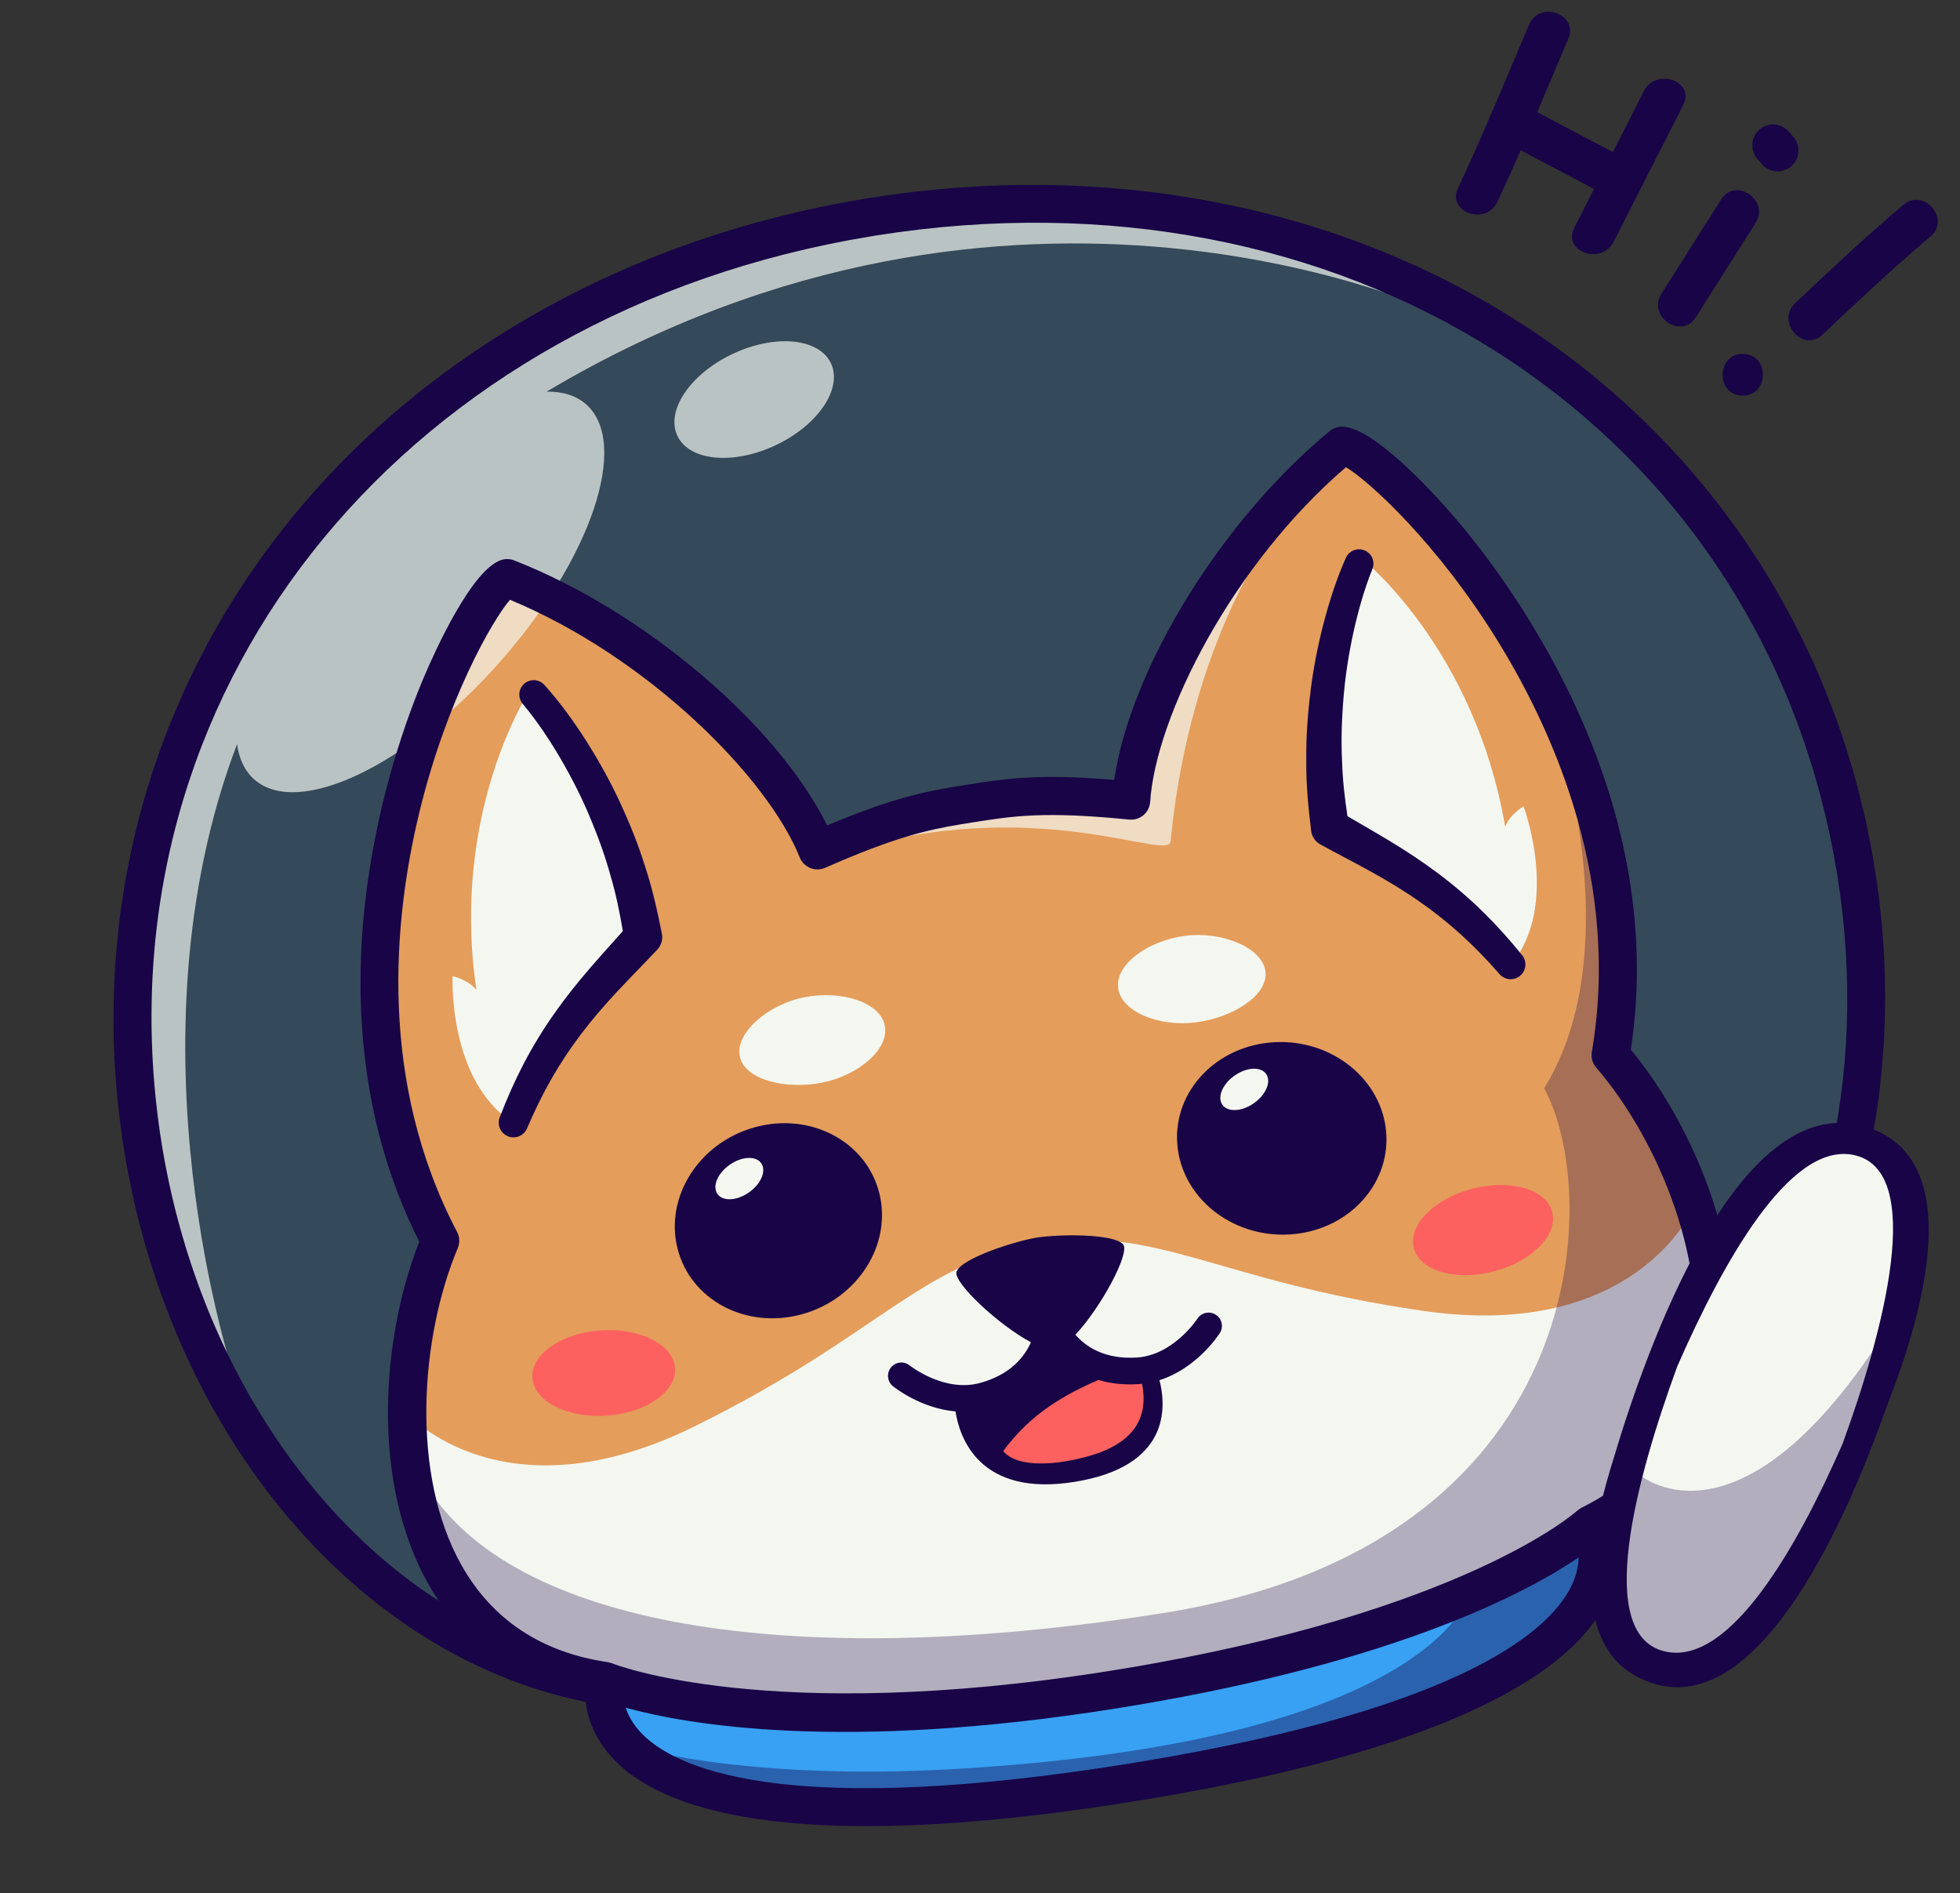 <?xml version="1.0" encoding="UTF-8"?><svg xmlns="http://www.w3.org/2000/svg" xmlns:xlink="http://www.w3.org/1999/xlink" height="496.9" preserveAspectRatio="xMidYMid meet" version="1.0" viewBox="-29.8 -3.1 514.6 496.9" width="514.6" zoomAndPan="magnify"><rect x="-29.8" y="-3.1" width="514.6" height="496.9" fill="#333333" stroke="none"/><g id="change1_1"><path d="M98.253,428.773 c-40.492-15.934-68.407-58.704-85.229-104.71c-42.794-166.906,95.9-252.763,177.343-268.846 s223.413,9.741,258.941,141.19s-39.555,182.974-39.555,182.974C280.511,468.811,138.745,444.707,98.253,428.773z M98.253,428.773c-40.492-15.934-68.407-58.704-85.229-104.71c-42.794-166.906,95.9-252.763,177.343-268.846 s223.413,9.741,258.941,141.19s-39.555,182.974-39.555,182.974C304.574,469.558,138.745,444.707,98.253,428.773z" fill="#38A1F4" opacity=".2"/></g><g id="change2_1"><path d="M85.774,322.591c-38.261-67.229,2.255-171.513,17.585-173.944 c14.164,2.621,56.073,32.973,81.459,71.473c26.114-10.216,60.947-21.288,81.54-12.929 c5.7-26.524,23.212-71.033,57.958-93.579c29.615,22.597,80.325,81.954,67.927,160.385 c14.527,11.622,20.098,41.141,22.265,40.447c9.626,23.71,8.987,51.665-10.639,71.387 c-19.625,19.722-84.044,42.131-121.294,51.017s-91.342,13.632-153.518,1.304s-52.19-71.756-52.19-71.756 C77.692,358.716,80.815,328.792,85.774,322.591z M85.774,322.591c-38.261-67.229,2.255-171.513,17.585-173.944 c14.164,2.621,56.073,32.973,81.459,71.473c26.114-10.216,60.947-21.288,81.54-12.929 c5.7-26.524,23.212-71.033,57.958-93.579c29.615,22.597,80.325,81.954,67.927,160.385 c14.527,11.622,20.098,41.141,22.265,40.447c9.626,23.71,8.987,51.665-10.639,71.387 c-19.625,19.722-84.044,42.131-121.294,51.017s-91.342,13.632-153.518,1.304s-52.19-71.756-52.19-71.756 C77.692,358.716,80.815,328.792,85.774,322.591z" fill="#F4F7F0"/></g><g id="change3_1"><path d="M392.244,273.996c4.702-90.285-41.917-141.926-70.531-159.972 c-44.665,43.136-49.909,70.036-55.354,93.166c-14.189-2.976-34.694,0.704-41.464,2.089 c-6.866,0.777-27.503,3.621-40.076,10.84c-12.333-20.311-25.641-44.27-81.459-71.473 c-21.628,26.012-49.985,89.541-17.585,173.944c-7.446,27.857-9.151,42.259-8.906,43.805s0.245,1.546,0.245,1.546 s25.09,28.245,75.484,3.35c49.236-24.323,58.38-42.411,90.338-48.235c32.192-4.348,46.483,10.024,100.828,17.923 c55.624,8.084,70.745-26.537,70.745-26.537s0,0-0.245-1.546C414.019,311.351,407.942,298.183,392.244,273.996z M139.066,242.958c-12.915,8.387-31.62,37.237-34.167,48.669c-17.163-11.135-15.874-38.489-15.874-38.489 s4.112,0.87,6.254,3.631c-6.92-46.974,13.958-78.546,13.958-78.546 C120.26,188.492,137.137,224.247,139.066,242.958z M367.016,250.065c-5.958-10.083-32.671-31.732-47.547-35.712 c-3.954-18.39,1.034-57.612,8.339-70.788c0,0,29.621,23.565,37.572,70.376c1.184-3.288,4.825-5.387,4.825-5.387 S379.892,234.167,367.016,250.065z M302.45,251.908c0.773,6.274-8.623,12.117-18.269,13.357 s-19.64-2.766-20.413-9.04c-0.773-6.274,7.97-12.44,17.615-13.681 C291.029,241.304,301.677,245.634,302.45,251.908z M181.484,258.652c9.547-1.854,19.784,1.252,21.022,7.451 c1.238,6.199-6.991,13.144-16.537,14.998s-20.303-0.739-21.541-6.938S171.938,260.506,181.484,258.652z" fill="#E49D5B"/></g><g id="change1_2"><path d="M269.209,465.849c-150.075,28.022-140.151-27.698-140.151-27.698s44.332,18.063,136.328,3.589 c98.884-17.679,122.218-43.793,122.218-43.793S419.284,437.827,269.209,465.849z M269.209,465.849 c-150.075,28.022-140.151-27.698-140.151-27.698s44.332,18.063,136.328,3.589 c98.884-17.679,122.218-43.793,122.218-43.793S419.284,437.827,269.209,465.849z" fill="#38A1F4"/></g><g id="change4_1"><path d="M387.604,397.948 c4.305,30.485-34.574,55.138-133.839,68.765S134.33,454.953,134.33,454.953s30.265,9.552,86.347,6.309 c127.35-7.363,135.745-46.748,135.745-46.748S377.085,404.899,387.604,397.948z M387.604,397.948 c4.305,30.485-34.574,55.138-133.839,68.765S134.33,454.953,134.33,454.953s30.265,9.552,86.347,6.309 c127.35-7.363,135.745-46.748,135.745-46.748S377.085,404.899,387.604,397.948z" fill="#180447" opacity=".4"/></g><g id="change4_2"><path d="M392.244,273.996 c45.478,46.724,22.126,97.32,22.126,97.32s-12.497,28.332-99.347,57.224 c-86.849,28.893-146.78,16.868-185.965,9.611s-49.093-39.759-46.63-50.829 c22.551,35.665,93.585,48.783,193.038,33.014c112.851-17.894,115.404-110.068,100.147-137.76 c22.901-36.911,2.849-95.538,2.849-95.538C396.495,200.819,398.451,249.94,392.244,273.996z M392.244,273.996 c45.478,46.724,22.126,97.32,22.126,97.32s-12.497,28.332-99.347,57.224 c-86.849,28.893-146.78,16.868-185.965,9.611s-49.093-39.759-46.63-50.829 c22.551,35.665,93.585,48.783,193.038,33.014c112.851-17.894,115.404-110.068,100.147-137.76 c22.901-36.911,2.849-95.538,2.849-95.538C396.495,200.819,398.451,249.94,392.244,273.996z" fill="#180447" opacity=".3"/></g><g id="change2_2"><path d="M188.361,92.252c3.129,6.617-3.359,16.247-14.49,21.511 c-11.131,5.263-22.691,4.166-25.82-2.451s3.359-16.247,14.49-21.511C173.672,84.538,185.232,85.635,188.361,92.252z M350.795,80.279C308.133,57.37,255.862,48.375,200.162,57.207C77.573,76.645-2.528,173.047,9.698,286.428 c2.905,26.934,10.843,52.032,22.569,73.743c-0.916-2.689-29.853-88.973,0.168-167.934 c0.536,3.871,2.012,7.035,4.513,9.25c11.522,10.201,40.372-3.566,64.44-30.749s34.238-57.489,22.717-67.69 c-2.638-2.336-6.193-3.401-10.383-3.35C236.689,26.579,347.449,78.675,350.795,80.279z M277.54,217.7 c5.214-53.322,27.575-81.55,27.632-81.638c-20.352,24.092-33.29,53.003-34.499,71.231 c-0.063,0.947-0.507,1.827-1.232,2.44c-0.724,0.613-1.668,0.906-2.61,0.81 c-22.498-2.259-30.752-0.95-41.202,0.707c-8.616,1.366-15.746,2.5-29.58,7.959 C244.79,206.054,277.373,223.186,277.54,217.7z" fill="#F4F7F0" opacity=".7"/></g><g id="change4_3"><path d="M460.51,214.518c-11.747-55.909-44.622-103.411-92.568-133.756 c-47.879-30.303-107.937-41.65-169.111-31.95c-0.649,0.103-1.304,0.209-1.952,0.317 c-60.339,10.007-113.248,39.263-148.981,82.38C11.69,175.198-4.878,230.54,1.248,287.34 c8.54,79.193,58.99,143.432,122.72,156.298c0.467,3.959,2.117,9.362,6.968,14.654 c12.117,13.215,45.497,25.966,135.714,11.661c1.627-0.258,3.245-0.52,4.831-0.783 c86.539-14.352,113.358-36.356,120.618-52.288c3.143-6.899,2.878-12.813,1.928-16.855 c13.396-7.88,25.35-18.395,35.544-31.269c10.176-12.851,18.375-27.76,24.368-44.31 c5.989-16.538,9.619-34.283,10.789-52.742C465.927,252.786,464.508,233.546,460.51,214.518z M382.897,412.954 c-5.243,11.178-26.9,32.063-113.039,46.348c-1.575,0.261-3.157,0.518-4.774,0.774 c-39.688,6.293-71.378,7.816-94.189,4.526c-19.439-2.804-28.361-8.558-32.423-12.892 c-2.184-2.329-3.362-4.625-3.989-6.545c16.115,4.434,56.722,11.614,128.28,0.268 c1.447-0.229,2.885-0.463,4.302-0.698c70.493-11.691,104.606-30.167,117.6-39.014 C384.631,407.695,384.205,410.164,382.897,412.954z M414.094,356.586c-3.253,16.129-12.895,28.269-28.661,36.081 c-0.085,0.042-0.163,0.089-0.238,0.141c-0.082,0.047-0.163,0.099-0.244,0.153c-0.216,0.142-0.379,0.262-0.521,0.382 c-0.071,0.051-0.138,0.103-0.2,0.161c-0.284,0.262-29.701,26.59-118.891,41.381 c-1.371,0.227-2.744,0.45-4.143,0.672c-89.346,14.167-129.811-1.855-130.209-2.019l-0.104-0.043l-0.075-0.019 c-0.193-0.07-0.373-0.116-0.522-0.153l-0.061-0.017c-0.086-0.024-0.173-0.047-0.26-0.065 c-0.059-0.015-0.118-0.028-0.18-0.037c-17.409-2.553-30.334-11.114-38.416-25.446 c-13.535-24.002-10.74-60.037-0.984-83.228c0.581-1.381,0.516-2.934-0.181-4.262 c-20.668-39.389-16.808-81.567-9.93-110.013c7.087-29.313,19.13-50.545,23.836-55.914 c36.326,15.091,67.699,46.729,76.068,67.638c0.501,1.251,1.504,2.261,2.751,2.771 c0.859,0.35,1.795,0.455,2.71,0.303c0.411-0.068,0.812-0.188,1.193-0.355 c18.578-8.176,27.104-10.004,35.578-11.41c1.136-0.188,2.278-0.369,3.448-0.555 c10.35-1.641,18.52-2.937,40.824-0.697c0.438,0.044,0.881,0.03,1.317-0.042c0.89-0.148,1.725-0.534,2.413-1.116 c1.028-0.87,1.669-2.14,1.759-3.485c1.491-22.474,21.538-62.265,51.413-87.853 c6.135,3.649,24.155,20.114,39.964,45.797c15.34,24.924,32.059,63.839,24.59,107.689 c-0.252,1.478,0.166,2.977,1.147,4.11C405.735,296.17,419.541,329.574,414.094,356.586z M423.524,360.282 c0.133-0.574,0.257-1.147,0.372-1.72c2.868-14.22,1.395-30.589-4.259-47.335 c-4.797-14.21-12.338-27.969-21.27-38.828c10.47-68.424-33.452-125.022-47.201-140.778 c-4.71-5.398-20.708-22.989-28.796-22.724c-0.218,0.008-0.435,0.029-0.649,0.065 c-0.867,0.144-1.683,0.513-2.36,1.068c-28.261,23.206-52.361,62.294-56.624,91.597 c-19.997-1.696-28.558-0.339-38.437,1.228c-1.18,0.187-2.341,0.371-3.502,0.564 c-8.117,1.346-16.8,3.146-33.436,10.16c-13.117-26.547-48.127-56.263-82.181-69.588 c-0.839-0.328-1.752-0.423-2.641-0.276c-0.192,0.032-0.384,0.075-0.57,0.129 c-7.775,2.25-17.546,23.927-20.355,30.517c-8.2,19.237-32.459,86.645-1.337,148.475 c-5.135,13.089-8.049,28.506-8.216,43.502c-0.196,17.674,3.467,33.695,10.593,46.331 c0.86,1.525,1.777,3.008,2.748,4.445c-40.035-25.798-68.205-75.129-74.214-130.847 C-0.854,174.583,77.903,79.004,198.455,59.003c0.669-0.111,1.296-0.212,1.942-0.315 C322.168,39.38,427.445,105.781,450.723,216.574C461.954,270.029,451.784,323.108,423.524,360.282z M143.971,241.981 c-1.056-5.384-2.401-11.654-4.432-17.73c-1.643-5.304-3.825-10.856-6.658-16.94 c-2.412-5.214-5.362-10.575-8.766-15.932c-3.748-5.853-7.235-10.518-10.978-14.687 c-0.869-0.966-2.152-1.414-3.433-1.202c-0.672,0.111-1.302,0.404-1.822,0.845 c-1.588,1.348-1.784,3.737-0.436,5.325l0.072,0.085c1.933,2.278,3.814,4.915,5.061,6.7 c1.817,2.687,3.274,4.981,4.571,7.201c3.035,5.162,5.631,10.293,7.718,15.251 c2.466,5.815,4.325,11.069,5.683,16.067c1.494,5.031,2.444,10.03,3.173,14.338 c-0.982,1.11-1.976,2.22-2.975,3.335c-1.769,1.975-3.598,4.017-5.381,6.083 c-3.687,4.252-6.813,8.216-9.555,12.115c-3.025,4.283-5.751,8.743-8.102,13.254 c-2.282,4.363-4.406,9.113-6.312,14.117c-0.741,1.953,0.182,4.121,2.101,4.937c0.678,0.288,1.419,0.377,2.144,0.257 c1.314-0.218,2.409-1.079,2.929-2.303c1.98-4.659,4.135-9.029,6.417-13.017c2.337-4.099,5.02-8.136,7.975-12.003 c2.705-3.553,5.787-7.168,9.422-11.054c1.764-1.893,3.612-3.804,5.399-5.652c1.623-1.678,3.3-3.413,4.953-5.172 l0.064-0.068c1.038-1.12,1.471-2.668,1.168-4.15L143.971,241.981z M168.352,292.803 c-14.622,4.042-23.693,18.303-20.26,31.853c3.433,13.55,18.069,21.258,32.691,17.217 c14.622-4.042,23.693-18.303,20.26-31.853C197.61,296.469,182.974,288.761,168.352,292.803z M304.791,270.471 c-15.148,0.831-26.563,12.803-25.496,26.74c1.066,13.937,14.21,24.562,29.358,23.732 c15.148-0.831,26.563-12.803,25.497-26.74C333.083,280.266,319.939,269.641,304.791,270.471z M359.468,236.168 c-3.629-3.56-7.601-6.958-11.805-10.097c-3.812-2.858-8.011-5.66-12.834-8.564c-2.334-1.411-4.705-2.788-6.999-4.12 c-1.294-0.751-2.583-1.499-3.859-2.25c-0.64-4.321-1.282-9.367-1.417-14.581 c-0.255-5.207-0.113-10.779,0.433-17.067c0.451-5.364,1.333-11.046,2.621-16.891 c0.548-2.514,1.224-5.146,2.127-8.287c0.627-2.062,1.601-5.152,2.734-7.916l0.043-0.106 c0.779-1.906-0.085-4.051-1.966-4.885c-0.677-0.3-1.419-0.395-2.147-0.274c-1.26,0.209-2.321,1.03-2.838,2.197 c-2.27,5.121-4.143,10.637-5.895,17.357c-1.581,6.151-2.728,12.162-3.409,17.871 c-0.812,6.659-1.169,12.613-1.091,18.198c-0.053,6.394,0.613,12.795,1.271,18.208 c0.182,1.515,1.082,2.854,2.408,3.582l0.068,0.037c2.115,1.162,4.248,2.292,6.31,3.386 c2.271,1.204,4.619,2.449,6.878,3.703c4.662,2.572,8.711,5.057,12.38,7.597c4.009,2.764,7.809,5.774,11.297,8.947 c3.406,3.089,6.807,6.578,10.11,10.371c0.913,1.046,2.239,1.521,3.573,1.3c0.654-0.108,1.274-0.387,1.792-0.804 c1.661-1.338,1.923-3.778,0.584-5.439C366.479,243.472,362.989,239.612,359.468,236.168z M289.401,341.999 c-1.625-1.039-3.786-0.563-4.831,1.057c-0.063,0.096-6.294,9.602-15.96,10.188 c-8.348,0.504-13.276-2.79-16.068-5.995c6.645-7.031,14.393-21.405,12.559-23.673 c-2.366-2.925-17.117-2.722-22.748-1.807c-5.631,0.915-19.687,5.394-21.005,8.917 c-1.027,2.745,10.994,14.021,19.531,18.544c-1.746,3.927-5.479,8.567-13.465,10.708 c-9.351,2.51-18.276-4.538-18.366-4.61c-1.5-1.212-3.698-0.982-4.915,0.516 c-1.219,1.5-0.991,3.705,0.509,4.923c0.369,0.3,7.305,5.827,16.433,6.618 c0.993,6.524,6.002,22.582,31.318,18.481c25.052-4.059,24.042-19.665,22.229-26.68 c9.864-3.122,15.571-11.929,15.849-12.367C291.507,345.193,291.027,343.039,289.401,341.999z" fill="#180447"/></g><g id="change5_1"><path d="M377.742,315.055c1.56,5.995-5.307,12.972-15.339,15.583 c-10.032,2.611-19.429-0.133-20.989-6.128c-1.56-5.995,5.307-12.972,15.339-15.583 C366.784,306.316,376.182,309.06,377.742,315.055z M109.978,358.569c0.418,6.181,9.142,10.624,19.484,9.925 s18.387-6.278,17.969-12.459c-0.418-6.181-9.142-10.624-19.484-9.925 C117.604,346.81,109.559,352.388,109.978,358.569z M255.359,379.312c13.598-3.619,16.248-11.175,14.688-19.168 c-0.335,0.035-0.673,0.067-1.016,0.087c-3.96,0.239-7.419-0.208-10.42-1.11 c-8.735,3.789-17.741,8.755-25.018,18.682C236.609,381.55,245.043,382.058,255.359,379.312z" fill="#FC615F"/></g><g id="change2_3"><path d="M404.202,436.02c14.438,5.318,38.942-22.493,52.699-55.707s23.802-79.929,0.603-85.954 c-27.071-7.03-52.334,62.945-54.608,70C389.681,405.349,389.764,430.702,404.202,436.02z M404.202,436.02 c14.438,5.318,38.942-22.493,52.699-55.707s23.802-79.929,0.603-85.954c-27.071-7.03-52.334,62.945-54.608,70 C389.681,405.349,389.764,430.702,404.202,436.02z" fill="#F4F7F0"/></g><g id="change4_4"><path d="M409.542,434.3 c28.455,2.051,55.322-75.049,52.621-83.193c-37.079,54.737-61.716,32.743-61.716,32.743 S381.087,432.249,409.542,434.3z M409.542,434.3c28.455,2.051,55.322-75.049,52.621-83.193 c-37.079,54.737-61.716,32.743-61.716,32.743S381.087,432.249,409.542,434.3z" fill="#180447" opacity=".3"/></g><g id="change4_5"><path d="M459.604,292.551c-33.363-9.506-57.389,59.029-65.779,87.285 c-1.209,3.829-2.3,7.714-3.208,11.576c-0.033,0.134-0.055,0.221-0.055,0.221c-0.049,0.187-0.094,0.387-0.136,0.592 c-4.851,21.228-3.938,41.508,14.483,46.757c25.81,7.354,48.008-37.056,60.389-72.206 c0.005-0.014,0.009-0.027,0.014-0.041c4.926-12.437,9.6-27.044,10.91-40.085 c0.003-0.016,0.006-0.036,0.006-0.036c-0-0.006-0.001-0.012-0.001-0.018 C477.837,310.456,474.279,296.732,459.604,292.551z M453.941,375.94c-11.805,26.956-29.3,57.724-46.067,54.568 c-19.577-3.685-7.962-45.859,2.696-74.944c11.805-26.956,29.3-58.695,46.067-55.539 C476.214,303.71,464.6,346.856,453.941,375.94z" fill="#180447"/></g><g id="change2_4"><path d="M158.567,310.316c-1.407-1.997,0.025-5.428,3.197-7.662c3.172-2.234,6.884-2.426,8.291-0.428 s-0.025,5.428-3.197,7.662S159.973,312.313,158.567,310.316z M299.428,286.472c3.172-2.234,4.604-5.664,3.197-7.662 s-5.119-1.806-8.291,0.428s-4.604,5.664-3.197,7.662C292.544,288.898,296.256,288.706,299.428,286.472z" fill="#F4F7F0"/></g><g id="change4_6"><path d="M412.14,24.455c-6.098,11.976-12.197,23.951-18.295,35.927 c-3.153,6.191-13.504,2.597-10.313-3.669c1.732-3.401,3.464-6.802,5.196-10.203 c-6.419-3.39-12.838-6.78-19.257-10.17c-1.997,4.547-4.033,9.078-6.148,13.575 c-2.971,6.318-13.312,2.709-10.313-3.669c2.812-5.98,5.49-12.017,8.111-18.078 c0.144-0.584,0.394-1.154,0.728-1.686c3.305-7.68,6.526-15.397,9.8-23.094c2.745-6.454,13.075-2.826,10.313,3.669 c-2.731,6.422-5.426,12.857-8.163,19.274c6.621,3.497,13.242,6.993,19.862,10.49 c2.722-5.345,5.444-10.691,8.166-16.036C404.98,14.595,415.332,18.189,412.14,24.455z M422.103,49.234 c-5.232,8.255-10.464,16.51-15.697,24.765c-3.77,5.947,5.247,12.153,9.022,6.196 c5.232-8.255,10.465-16.51,15.697-24.765C434.895,49.483,425.879,43.278,422.103,49.234z M441.062,32.832 c-0.396-0.458-0.792-0.916-1.188-1.375c-0.456-0.568-1.014-0.987-1.674-1.256c-0.625-0.389-1.315-0.597-2.068-0.623 c-0.749-0.083-1.462,0.022-2.137,0.317c-0.693,0.171-1.305,0.504-1.839,1 c-0.311,0.347-0.623,0.695-0.934,1.042c-0.556,0.815-0.871,1.715-0.946,2.7c0.03,0.488,0.059,0.977,0.089,1.465 c0.192,0.943,0.601,1.78,1.228,2.51c0.396,0.458,0.792,0.916,1.188,1.375c0.456,0.568,1.014,0.987,1.674,1.256 c0.625,0.389,1.315,0.597,2.068,0.623c0.749,0.083,1.462-0.022,2.137-0.317c0.693-0.171,1.306-0.504,1.839-1 c0.311-0.347,0.623-0.695,0.934-1.042c0.556-0.815,0.871-1.715,0.946-2.7c-0.03-0.488-0.059-0.977-0.089-1.465 C442.098,34.399,441.689,33.562,441.062,32.832z M469.911,50.679c-9.782,8.266-19.089,17.008-28.392,25.803 c-5.109,4.83,2.024,13.131,7.155,8.28c9.303-8.795,18.61-17.537,28.392-25.803 C482.453,54.406,475.296,46.128,469.911,50.679z M428.16,89.821c-7.023-0.512-7.83,10.401-0.796,10.914 C434.387,101.247,435.195,90.334,428.16,89.821z" fill="#180447"/></g></svg>